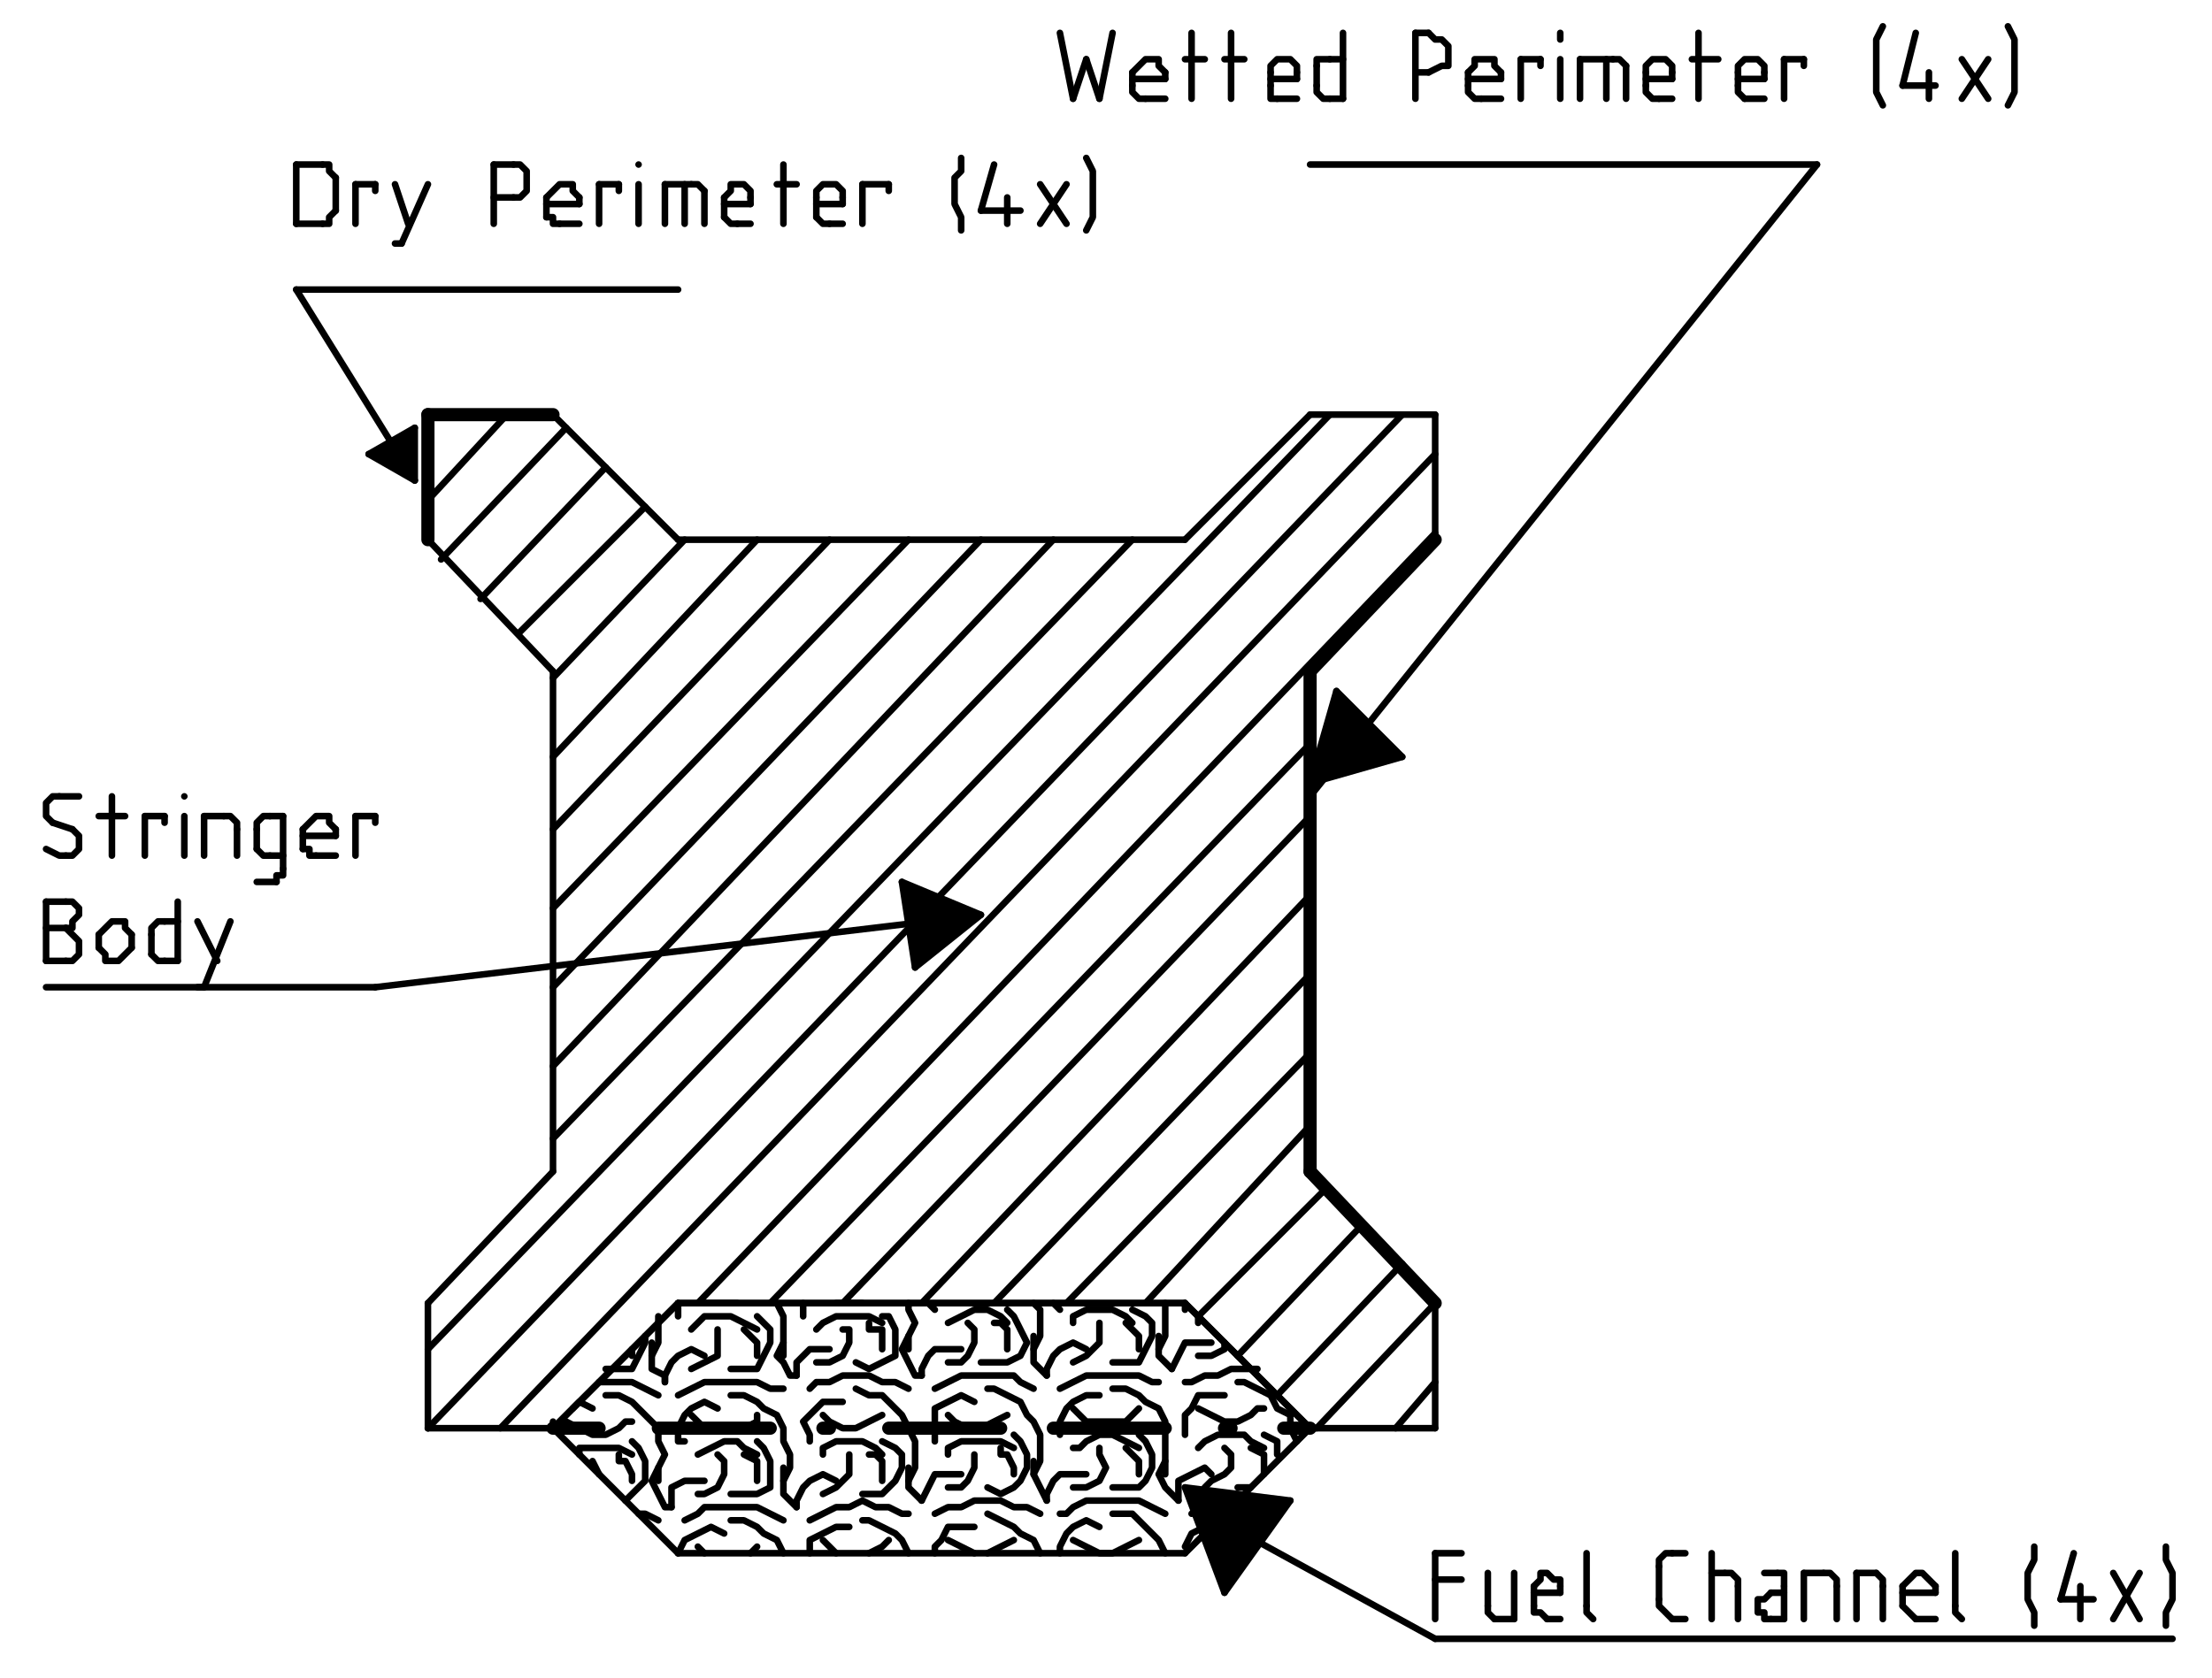 <?xml version="1.0" encoding="UTF-8" standalone="no"?>
<svg width="118.533mm" height="89.958mm"
 viewBox="0 0 336 255"
 xmlns="http://www.w3.org/2000/svg" xmlns:xlink="http://www.w3.org/1999/xlink"  version="1.2" baseProfile="tiny">
<title>Qt SVG Document</title>
<desc>Generated with Qt</desc>
<defs>
</defs>
<g fill="none" stroke="black" stroke-width="1" fill-rule="evenodd" stroke-linecap="square" stroke-linejoin="bevel" >

<g fill="#ffffff" fill-opacity="1" stroke="none" transform="matrix(1,0,0,1,0,0)"
font-family="MS Shell Dlg 2" font-size="8.25" font-weight="400" font-style="normal" 
>
<path vector-effect="none" fill-rule="evenodd" d="M0,0 L336,0 L336,255 L0,255 L0,0"/>
</g>

<g fill="#000000" fill-opacity="1" stroke="none" transform="matrix(1,0,0,1,0,0)"
font-family="MS Shell Dlg 2" font-size="8.25" font-weight="400" font-style="normal" 
>
<path vector-effect="none" fill-rule="evenodd" d="M186,242 L196,228 L180,226 L186,242"/>
</g>

<g fill="#000000" fill-opacity="1" stroke="none" transform="matrix(1,0,0,1,0,0)"
font-family="MS Shell Dlg 2" font-size="8.25" font-weight="400" font-style="normal" 
>
<path vector-effect="none" fill-rule="evenodd" d="M137,134 L139,147 L149,139 L137,134"/>
</g>

<g fill="#000000" fill-opacity="1" stroke="none" transform="matrix(1,0,0,1,0,0)"
font-family="MS Shell Dlg 2" font-size="8.25" font-weight="400" font-style="normal" 
>
<path vector-effect="none" fill-rule="evenodd" d="M213,115 L203,105 L199,119 L213,115"/>
</g>

<g fill="#000000" fill-opacity="1" stroke="none" transform="matrix(1,0,0,1,0,0)"
font-family="MS Shell Dlg 2" font-size="8.25" font-weight="400" font-style="normal" 
>
<path vector-effect="none" fill-rule="evenodd" d="M63,65 L56,69 L63,73 L63,65"/>
</g>

<g fill="none" stroke="#000000" stroke-opacity="1" stroke-width="1" stroke-linecap="round" stroke-linejoin="round" transform="matrix(1,0,0,1,0,0)"
font-family="MS Shell Dlg 2" font-size="8.25" font-weight="400" font-style="normal" 
>
<polyline fill="none" vector-effect="non-scaling-stroke" points="100,231 98,230 97,230 " />
<polyline fill="none" vector-effect="non-scaling-stroke" points="91,224 90,222 " />
<polyline fill="none" vector-effect="non-scaling-stroke" points="90,214 88,213 87,214 " />
<polyline fill="none" vector-effect="non-scaling-stroke" points="84,216 84,217 " />
<polyline fill="none" vector-effect="non-scaling-stroke" points="86,216 88,217 90,218 92,218 94,217 95,216 96,216 " />
<polyline fill="none" vector-effect="non-scaling-stroke" points="96,221 94,220 92,220 90,220 88,220 88,221 " />
<polyline fill="none" vector-effect="non-scaling-stroke" points="100,225 100,223 101,221 100,219 100,217 99,216 97,214 96,213 94,212 92,212 " />
<polyline fill="none" vector-effect="non-scaling-stroke" points="95,228 96,227 98,225 98,224 98,222 97,220 96,219 " />
<polyline fill="none" vector-effect="non-scaling-stroke" points="96,225 96,224 95,222 94,222 94,221 " />
<polyline fill="none" vector-effect="non-scaling-stroke" points="100,212 98,211 96,210 94,210 92,210 91,210 " />
<polyline fill="none" vector-effect="non-scaling-stroke" points="100,223 99,225 100,227 101,229 102,229 " />
<polyline fill="none" vector-effect="non-scaling-stroke" points="99,206 100,204 100,202 100,200 " />
<polyline fill="none" vector-effect="non-scaling-stroke" points="92,208 94,208 96,208 97,206 98,204 98,203 " />
<polyline fill="none" vector-effect="non-scaling-stroke" points="96,206 96,205 " />
<polyline fill="none" vector-effect="non-scaling-stroke" points="99,204 99,206 99,208 101,209 101,210 " />
<polyline fill="none" vector-effect="non-scaling-stroke" points="110,233 108,232 106,233 104,234 103,236 " />
<polyline fill="none" vector-effect="non-scaling-stroke" points="106,235 107,236 " />
<polyline fill="none" vector-effect="non-scaling-stroke" points="114,236 115,235 " />
<polyline fill="none" vector-effect="non-scaling-stroke" points="119,236 118,234 116,233 115,232 113,231 111,231 " />
<polyline fill="none" vector-effect="non-scaling-stroke" points="119,231 117,230 115,229 113,229 111,229 109,229 107,229 106,230 104,231 " />
<polyline fill="none" vector-effect="non-scaling-stroke" points="107,225 106,225 104,225 102,226 102,228 102,229 " />
<polyline fill="none" vector-effect="non-scaling-stroke" points="106,227 107,227 109,226 110,224 110,222 109,221 " />
<polyline fill="none" vector-effect="non-scaling-stroke" points="109,214 107,213 105,214 104,215 103,217 103,219 104,219 " />
<polyline fill="none" vector-effect="non-scaling-stroke" points="105,215 107,217 109,217 111,217 113,217 115,216 115,215 " />
<polyline fill="none" vector-effect="non-scaling-stroke" points="115,221 113,220 112,219 110,219 108,220 106,221 " />
<polyline fill="none" vector-effect="non-scaling-stroke" points="119,225 120,223 120,221 119,219 119,217 118,215 116,214 115,213 113,212 111,212 " />
<polyline fill="none" vector-effect="non-scaling-stroke" points="111,227 113,227 115,227 117,226 117,224 117,222 116,220 115,219 " />
<polyline fill="none" vector-effect="non-scaling-stroke" points="115,225 115,223 115,222 113,221 " />
<polyline fill="none" vector-effect="non-scaling-stroke" points="119,211 117,211 115,210 113,210 111,210 109,210 107,210 105,211 103,212 " />
<polyline fill="none" vector-effect="non-scaling-stroke" points="119,223 119,225 119,227 120,228 121,229 " />
<polyline fill="none" vector-effect="non-scaling-stroke" points="107,206 105,205 103,206 102,207 101,209 101,210 " />
<polyline fill="none" vector-effect="non-scaling-stroke" points="105,208 107,207 109,206 109,205 109,203 109,202 " />
<polyline fill="none" vector-effect="non-scaling-stroke" points="103,198 103,200 " />
<polyline fill="none" vector-effect="non-scaling-stroke" points="107,198 109,198 111,198 112,198 " />
<polyline fill="none" vector-effect="non-scaling-stroke" points="115,202 113,201 111,200 109,200 107,200 106,201 105,202 " />
<polyline fill="none" vector-effect="non-scaling-stroke" points="119,206 119,204 119,202 119,200 118,198 " />
<polyline fill="none" vector-effect="non-scaling-stroke" points="111,208 113,208 115,208 116,206 117,204 117,202 116,201 115,200 " />
<polyline fill="none" vector-effect="non-scaling-stroke" points="115,206 115,204 114,203 113,202 " />
<polyline fill="none" vector-effect="non-scaling-stroke" points="119,204 118,206 119,207 120,209 121,209 " />
<polyline fill="none" vector-effect="non-scaling-stroke" points="129,232 127,232 125,233 123,234 123,236 " />
<polyline fill="none" vector-effect="non-scaling-stroke" points="125,234 127,236 " />
<polyline fill="none" vector-effect="non-scaling-stroke" points="132,236 134,235 135,234 " />
<polyline fill="none" vector-effect="non-scaling-stroke" points="138,236 137,234 136,233 134,232 132,231 131,231 " />
<polyline fill="none" vector-effect="non-scaling-stroke" points="138,230 137,230 135,229 133,229 131,228 129,229 127,229 125,230 123,231 " />
<polyline fill="none" vector-effect="non-scaling-stroke" points="127,225 125,224 123,225 122,226 121,228 121,229 " />
<polyline fill="none" vector-effect="non-scaling-stroke" points="125,227 127,226 128,225 129,224 129,222 129,221 " />
<polyline fill="none" vector-effect="non-scaling-stroke" points="128,213 127,213 125,213 123,215 122,216 123,218 123,219 " />
<polyline fill="none" vector-effect="non-scaling-stroke" points="125,215 126,216 128,217 130,217 132,216 134,215 " />
<polyline fill="none" vector-effect="non-scaling-stroke" points="134,221 133,220 131,219 129,219 127,219 125,220 125,221 " />
<polyline fill="none" vector-effect="non-scaling-stroke" points="138,225 139,223 139,221 139,219 138,217 137,215 136,214 134,212 132,212 130,211 " />
<polyline fill="none" vector-effect="non-scaling-stroke" points="131,227 133,227 134,227 136,225 137,223 137,221 136,220 134,219 " />
<polyline fill="none" vector-effect="non-scaling-stroke" points="134,225 134,223 134,222 133,221 132,221 " />
<polyline fill="none" vector-effect="non-scaling-stroke" points="138,211 136,210 134,210 132,209 130,209 128,209 126,210 124,210 123,211 " />
<polyline fill="none" vector-effect="non-scaling-stroke" points="138,223 138,225 138,226 140,228 " />
<polyline fill="none" vector-effect="non-scaling-stroke" points="126,205 125,205 123,205 121,207 121,209 " />
<polyline fill="none" vector-effect="non-scaling-stroke" points="124,207 126,207 128,206 129,204 129,202 128,202 " />
<polyline fill="none" vector-effect="non-scaling-stroke" points="122,198 122,199 122,200 " />
<polyline fill="none" vector-effect="non-scaling-stroke" points="127,198 129,198 131,198 " />
<polyline fill="none" vector-effect="non-scaling-stroke" points="134,201 132,200 130,200 129,200 127,200 125,201 124,202 " />
<polyline fill="none" vector-effect="non-scaling-stroke" points="138,205 138,203 139,201 138,199 138,198 " />
<polyline fill="none" vector-effect="non-scaling-stroke" points="130,207 132,208 134,207 136,206 136,204 136,202 135,200 134,200 " />
<polyline fill="none" vector-effect="non-scaling-stroke" points="134,205 134,204 134,202 132,202 132,201 " />
<polyline fill="none" vector-effect="non-scaling-stroke" points="138,203 137,205 138,207 139,209 140,209 " />
<polyline fill="none" vector-effect="non-scaling-stroke" points="148,232 146,232 144,232 143,234 142,235 142,236 " />
<polyline fill="none" vector-effect="non-scaling-stroke" points="144,234 146,235 148,236 " />
<polyline fill="none" vector-effect="non-scaling-stroke" points="150,236 152,235 154,234 " />
<polyline fill="none" vector-effect="non-scaling-stroke" points="158,236 157,234 155,233 154,232 152,231 150,230 " />
<polyline fill="none" vector-effect="non-scaling-stroke" points="158,230 156,229 154,229 152,228 150,228 148,228 146,229 144,229 142,230 " />
<polyline fill="none" vector-effect="non-scaling-stroke" points="146,224 144,224 142,224 141,226 140,228 " />
<polyline fill="none" vector-effect="non-scaling-stroke" points="144,226 146,226 147,225 148,223 148,221 " />
<polyline fill="none" vector-effect="non-scaling-stroke" points="148,213 146,212 144,213 142,214 142,216 142,218 142,219 " />
<polyline fill="none" vector-effect="non-scaling-stroke" points="144,215 145,216 147,217 149,217 151,216 153,215 " />
<polyline fill="none" vector-effect="non-scaling-stroke" points="154,220 152,219 150,219 148,219 146,219 144,220 144,221 " />
<polyline fill="none" vector-effect="non-scaling-stroke" points="157,224 158,222 158,220 158,218 157,216 156,215 155,213 153,212 151,211 150,211 " />
<polyline fill="none" vector-effect="non-scaling-stroke" points="150,226 152,227 154,226 155,225 156,223 156,221 155,219 154,218 " />
<polyline fill="none" vector-effect="non-scaling-stroke" points="154,224 154,223 153,221 152,221 152,220 " />
<polyline fill="none" vector-effect="non-scaling-stroke" points="157,211 155,210 154,209 152,209 150,209 148,209 146,209 144,210 142,211 " />
<polyline fill="none" vector-effect="non-scaling-stroke" points="157,222 157,224 158,226 159,228 " />
<polyline fill="none" vector-effect="non-scaling-stroke" points="146,205 144,205 142,205 141,206 140,208 140,209 " />
<polyline fill="none" vector-effect="non-scaling-stroke" points="144,207 146,207 147,206 148,204 148,202 147,201 " />
<polyline fill="none" vector-effect="non-scaling-stroke" points="141,198 142,199 " />
<polyline fill="none" vector-effect="non-scaling-stroke" points="153,201 152,200 150,199 148,199 146,200 144,201 " />
<polyline fill="none" vector-effect="non-scaling-stroke" points="157,205 158,203 158,201 158,199 157,198 " />
<polyline fill="none" vector-effect="non-scaling-stroke" points="149,207 151,207 153,207 155,206 156,204 155,202 154,200 153,199 " />
<polyline fill="none" vector-effect="non-scaling-stroke" points="153,205 153,203 153,202 152,201 151,201 " />
<polyline fill="none" vector-effect="non-scaling-stroke" points="157,203 157,205 157,207 158,208 159,209 " />
<polyline fill="none" vector-effect="non-scaling-stroke" points="167,232 165,231 163,232 162,233 161,235 161,236 " />
<polyline fill="none" vector-effect="non-scaling-stroke" points="163,234 165,235 167,236 169,236 171,235 173,234 " />
<polyline fill="none" vector-effect="non-scaling-stroke" points="177,236 176,234 175,233 173,231 172,230 170,230 169,230 " />
<polyline fill="none" vector-effect="non-scaling-stroke" points="177,230 175,229 173,228 171,228 169,228 167,228 165,228 163,229 162,230 161,230 " />
<polyline fill="none" vector-effect="non-scaling-stroke" points="165,224 163,224 161,224 160,225 159,227 159,228 " />
<polyline fill="none" vector-effect="non-scaling-stroke" points="163,226 165,226 167,225 168,223 167,221 167,220 " />
<polyline fill="none" vector-effect="non-scaling-stroke" points="167,212 165,212 163,213 162,214 161,216 161,218 " />
<polyline fill="none" vector-effect="non-scaling-stroke" points="163,214 165,216 167,216 169,216 171,216 172,215 173,214 " />
<polyline fill="none" vector-effect="non-scaling-stroke" points="173,220 171,219 169,218 167,218 165,219 164,220 163,220 " />
<polyline fill="none" vector-effect="non-scaling-stroke" points="177,224 177,222 177,220 177,218 177,216 176,214 174,213 173,212 171,211 169,211 " />
<polyline fill="none" vector-effect="non-scaling-stroke" points="169,226 171,226 173,226 174,225 175,223 175,221 174,219 173,218 " />
<polyline fill="none" vector-effect="non-scaling-stroke" points="173,224 173,222 172,221 171,220 " />
<polyline fill="none" vector-effect="non-scaling-stroke" points="176,210 175,210 173,209 171,209 169,209 167,209 165,209 163,210 161,211 " />
<polyline fill="none" vector-effect="non-scaling-stroke" points="177,222 176,224 177,226 178,227 179,228 " />
<polyline fill="none" vector-effect="non-scaling-stroke" points="165,205 163,204 161,205 160,206 159,208 159,209 " />
<polyline fill="none" vector-effect="non-scaling-stroke" points="163,207 165,206 166,205 167,204 167,202 167,201 " />
<polyline fill="none" vector-effect="non-scaling-stroke" points="160,198 161,199 " />
<polyline fill="none" vector-effect="non-scaling-stroke" points="172,201 171,200 169,199 167,199 165,199 163,200 163,201 " />
<polyline fill="none" vector-effect="non-scaling-stroke" points="176,205 177,203 177,201 177,199 177,198 " />
<polyline fill="none" vector-effect="non-scaling-stroke" points="169,207 171,207 173,207 174,205 175,203 175,201 174,200 172,199 " />
<polyline fill="none" vector-effect="non-scaling-stroke" points="173,205 173,203 172,202 171,201 " />
<polyline fill="none" vector-effect="non-scaling-stroke" points="176,203 176,205 176,206 178,208 " />
<polyline fill="none" vector-effect="non-scaling-stroke" points="185,231 183,232 181,233 180,235 " />
<polyline fill="none" vector-effect="non-scaling-stroke" points="188,227 186,228 184,228 182,229 181,230 " />
<polyline fill="none" vector-effect="non-scaling-stroke" points="184,224 183,223 181,224 179,225 179,227 179,228 " />
<polyline fill="none" vector-effect="non-scaling-stroke" points="183,226 184,225 186,224 187,223 187,221 186,220 " />
<polyline fill="none" vector-effect="non-scaling-stroke" points="186,212 184,212 182,212 181,214 180,215 180,217 180,218 " />
<polyline fill="none" vector-effect="non-scaling-stroke" points="182,214 184,215 186,216 188,216 190,215 191,214 192,214 " />
<polyline fill="none" vector-effect="non-scaling-stroke" points="192,220 190,219 189,218 187,218 185,218 183,219 182,220 " />
<polyline fill="none" vector-effect="non-scaling-stroke" points="197,219 196,217 196,215 194,214 193,212 191,211 189,210 188,210 " />
<polyline fill="none" vector-effect="non-scaling-stroke" points="188,226 190,226 " />
<polyline fill="none" vector-effect="non-scaling-stroke" points="194,221 194,219 192,218 " />
<polyline fill="none" vector-effect="non-scaling-stroke" points="192,224 192,222 192,221 190,220 " />
<polyline fill="none" vector-effect="non-scaling-stroke" points="191,208 189,208 187,208 185,209 183,209 181,210 180,210 " />
<polyline fill="none" vector-effect="non-scaling-stroke" points="184,204 182,204 180,204 179,206 178,208 " />
<polyline fill="none" vector-effect="non-scaling-stroke" points="182,206 184,206 186,205 186,204 " />
<polyline fill="none" vector-effect="non-scaling-stroke" points="180,198 180,199 " />
<polyline fill="none" vector-effect="non-scaling-stroke" points="182,200 182,201 " />
<polyline fill="none" vector-effect="non-scaling-stroke" points="188,206 189,207 " />
<polyline fill="none" vector-effect="non-scaling-stroke" points="65,64 66,63 " />
<polyline fill="none" vector-effect="non-scaling-stroke" points="65,76 77,63 " />
<polyline fill="none" vector-effect="non-scaling-stroke" points="67,85 86,65 " />
<polyline fill="none" vector-effect="non-scaling-stroke" points="73,91 92,71 " />
<polyline fill="none" vector-effect="non-scaling-stroke" points="79,96 98,77 " />
<polyline fill="none" vector-effect="non-scaling-stroke" points="84,103 104,82 " />
<polyline fill="none" vector-effect="non-scaling-stroke" points="84,115 115,82 " />
<polyline fill="none" vector-effect="non-scaling-stroke" points="84,126 126,82 " />
<polyline fill="none" vector-effect="non-scaling-stroke" points="84,138 138,82 " />
<polyline fill="none" vector-effect="non-scaling-stroke" points="84,150 149,82 " />
<polyline fill="none" vector-effect="non-scaling-stroke" points="84,162 160,82 " />
<polyline fill="none" vector-effect="non-scaling-stroke" points="84,173 172,82 " />
<polyline fill="none" vector-effect="non-scaling-stroke" points="65,205 202,63 " />
<polyline fill="none" vector-effect="non-scaling-stroke" points="65,217 213,63 " />
<polyline fill="none" vector-effect="non-scaling-stroke" points="76,217 218,69 " />
<polyline fill="none" vector-effect="non-scaling-stroke" points="106,198 218,81 " />
<polyline fill="none" vector-effect="non-scaling-stroke" points="117,198 199,113 " />
<polyline fill="none" vector-effect="non-scaling-stroke" points="128,198 199,124 " />
<polyline fill="none" vector-effect="non-scaling-stroke" points="140,198 199,136 " />
<polyline fill="none" vector-effect="non-scaling-stroke" points="151,198 199,148 " />
<polyline fill="none" vector-effect="non-scaling-stroke" points="162,198 199,160 " />
<polyline fill="none" vector-effect="non-scaling-stroke" points="174,198 199,171 " />
<polyline fill="none" vector-effect="non-scaling-stroke" points="182,200 201,181 " />
<polyline fill="none" vector-effect="non-scaling-stroke" points="188,206 207,186 " />
<polyline fill="none" vector-effect="non-scaling-stroke" points="194,212 213,192 " />
<polyline fill="none" vector-effect="non-scaling-stroke" points="200,217 218,198 " />
<polyline fill="none" vector-effect="non-scaling-stroke" points="212,217 218,210 " />
<polyline fill="none" vector-effect="non-scaling-stroke" points="65,217 84,217 " />
<polyline fill="none" vector-effect="non-scaling-stroke" points="84,217 103,198 " />
<polyline fill="none" vector-effect="non-scaling-stroke" points="103,198 180,198 " />
<polyline fill="none" vector-effect="non-scaling-stroke" points="180,198 199,217 " />
<polyline fill="none" vector-effect="non-scaling-stroke" points="199,217 218,217 " />
<polyline fill="none" vector-effect="non-scaling-stroke" points="218,217 218,198 " />
<polyline fill="none" vector-effect="non-scaling-stroke" points="218,198 199,178 " />
<polyline fill="none" vector-effect="non-scaling-stroke" points="199,178 199,102 " />
<polyline fill="none" vector-effect="non-scaling-stroke" points="199,102 218,82 " />
<polyline fill="none" vector-effect="non-scaling-stroke" points="218,82 218,63 " />
<polyline fill="none" vector-effect="non-scaling-stroke" points="218,63 199,63 " />
<polyline fill="none" vector-effect="non-scaling-stroke" points="199,63 180,82 " />
<polyline fill="none" vector-effect="non-scaling-stroke" points="180,82 103,82 " />
<polyline fill="none" vector-effect="non-scaling-stroke" points="103,82 84,63 " />
<polyline fill="none" vector-effect="non-scaling-stroke" points="84,63 65,63 " />
<polyline fill="none" vector-effect="non-scaling-stroke" points="65,63 65,82 " />
<polyline fill="none" vector-effect="non-scaling-stroke" points="65,82 84,102 " />
<polyline fill="none" vector-effect="non-scaling-stroke" points="84,102 84,178 " />
<polyline fill="none" vector-effect="non-scaling-stroke" points="84,178 65,198 " />
<polyline fill="none" vector-effect="non-scaling-stroke" points="65,198 65,217 " />
</g>

<g fill="#000000" fill-opacity="1" stroke="none" transform="matrix(1,0,0,1,0,0)"
font-family="MS Shell Dlg 2" font-size="8.25" font-weight="400" font-style="normal" 
>
<path vector-effect="none" fill-rule="evenodd" d="M65.5,217 C65.5,217.276 65.276,217.5 65,217.5 C64.724,217.5 64.5,217.276 64.5,217 C64.5,216.724 64.724,216.5 65,216.5 C65.276,216.5 65.5,216.724 65.5,217 "/>
</g>

<g fill="none" stroke="#000000" stroke-opacity="1" stroke-width="1" stroke-linecap="round" stroke-linejoin="round" transform="matrix(1,0,0,1,0,0)"
font-family="MS Shell Dlg 2" font-size="8.25" font-weight="400" font-style="normal" 
>
<polyline fill="none" vector-effect="non-scaling-stroke" points="84,217 103,198 " />
<polyline fill="none" vector-effect="non-scaling-stroke" points="103,198 180,198 " />
<polyline fill="none" vector-effect="non-scaling-stroke" points="180,198 199,217 " />
<polyline fill="none" vector-effect="non-scaling-stroke" points="199,217 180,236 " />
<polyline fill="none" vector-effect="non-scaling-stroke" points="180,236 103,236 " />
<polyline fill="none" vector-effect="non-scaling-stroke" points="103,236 84,217 " />
</g>

<g fill="#000000" fill-opacity="1" stroke="none" transform="matrix(1,0,0,1,0,0)"
font-family="MS Shell Dlg 2" font-size="8.25" font-weight="400" font-style="normal" 
>
<path vector-effect="none" fill-rule="evenodd" d="M84.5,217 C84.5,217.276 84.276,217.5 84,217.5 C83.724,217.5 83.5,217.276 83.5,217 C83.5,216.724 83.724,216.5 84,216.5 C84.276,216.5 84.5,216.724 84.5,217 "/>
</g>

<g fill="none" stroke="#000000" stroke-opacity="1" stroke-width="1" stroke-linecap="round" stroke-linejoin="round" transform="matrix(1,0,0,1,0,0)"
font-family="MS Shell Dlg 2" font-size="8.25" font-weight="400" font-style="normal" 
>
<polyline fill="none" vector-effect="non-scaling-stroke" points="218,198 199,178 " />
<polyline fill="none" vector-effect="non-scaling-stroke" points="199,178 199,102 " />
<polyline fill="none" vector-effect="non-scaling-stroke" points="199,102 218,82 " />
</g>

<g fill="none" stroke="#000000" stroke-opacity="1" stroke-width="2" stroke-linecap="round" stroke-linejoin="round" transform="matrix(1,0,0,1,0,0)"
font-family="MS Shell Dlg 2" font-size="8.25" font-weight="400" font-style="normal" 
>
<polyline fill="none" vector-effect="none" points="218,198 199,178 " />
<polyline fill="none" vector-effect="none" points="199,178 199,102 " />
<polyline fill="none" vector-effect="none" points="199,102 218,82 " />
<polyline fill="none" vector-effect="none" points="84,63 65,63 " />
<polyline fill="none" vector-effect="none" points="65,63 65,82 " />
</g>

<g fill="none" stroke="#000000" stroke-opacity="1" stroke-width="1" stroke-linecap="round" stroke-linejoin="round" transform="matrix(1,0,0,1,0,0)"
font-family="MS Shell Dlg 2" font-size="8.25" font-weight="400" font-style="normal" 
>
<polyline fill="none" vector-effect="non-scaling-stroke" points="218,246 218,236 " />
<polyline fill="none" vector-effect="non-scaling-stroke" points="218,236 222,236 " />
<polyline fill="none" vector-effect="non-scaling-stroke" points="218,240 222,240 " />
<polyline fill="none" vector-effect="non-scaling-stroke" points="226,239 226,244 " />
<polyline fill="none" vector-effect="non-scaling-stroke" points="226,244 226,245 226,245 227,246 " />
<polyline fill="none" vector-effect="non-scaling-stroke" points="227,246 230,246 " />
<polyline fill="none" vector-effect="non-scaling-stroke" points="230,246 230,239 " />
<polyline fill="none" vector-effect="non-scaling-stroke" points="237,246 235,246 " />
<polyline fill="none" vector-effect="non-scaling-stroke" points="233,244 233,245 234,245 235,246 " />
<polyline fill="none" vector-effect="non-scaling-stroke" points="233,244 233,241 " />
<polyline fill="none" vector-effect="non-scaling-stroke" points="237,241 237,240 236,240 235,239 234,239 234,240 233,241 " />
<polyline fill="none" vector-effect="non-scaling-stroke" points="237,241 237,242 " />
<polyline fill="none" vector-effect="non-scaling-stroke" points="237,242 233,242 " />
<polyline fill="none" vector-effect="non-scaling-stroke" points="241,236 241,244 " />
<polyline fill="none" vector-effect="non-scaling-stroke" points="241,244 241,245 241,245 242,246 " />
<polyline fill="none" vector-effect="non-scaling-stroke" points="256,246 254,246 " />
<polyline fill="none" vector-effect="non-scaling-stroke" points="252,243 252,244 253,245 254,246 " />
<polyline fill="none" vector-effect="non-scaling-stroke" points="252,243 252,238 " />
<polyline fill="none" vector-effect="non-scaling-stroke" points="254,236 253,236 252,237 252,238 " />
<polyline fill="none" vector-effect="non-scaling-stroke" points="254,236 256,236 " />
<polyline fill="none" vector-effect="non-scaling-stroke" points="260,246 260,236 " />
<polyline fill="none" vector-effect="non-scaling-stroke" points="260,239 262,239 " />
<polyline fill="none" vector-effect="non-scaling-stroke" points="264,241 264,240 263,239 262,239 " />
<polyline fill="none" vector-effect="non-scaling-stroke" points="264,241 264,246 " />
<polyline fill="none" vector-effect="non-scaling-stroke" points="268,239 270,239 " />
<polyline fill="none" vector-effect="non-scaling-stroke" points="271,241 271,240 271,239 270,239 " />
<polyline fill="none" vector-effect="non-scaling-stroke" points="271,241 271,246 " />
<polyline fill="none" vector-effect="non-scaling-stroke" points="271,246 269,246 " />
<polyline fill="none" vector-effect="non-scaling-stroke" points="269,242 268,243 267,243 267,244 267,245 268,245 268,246 269,246 " />
<polyline fill="none" vector-effect="non-scaling-stroke" points="269,242 271,242 " />
<polyline fill="none" vector-effect="non-scaling-stroke" points="274,246 274,239 " />
<polyline fill="none" vector-effect="non-scaling-stroke" points="274,239 277,239 " />
<polyline fill="none" vector-effect="non-scaling-stroke" points="279,241 279,240 278,239 277,239 " />
<polyline fill="none" vector-effect="non-scaling-stroke" points="279,241 279,246 " />
<polyline fill="none" vector-effect="non-scaling-stroke" points="282,246 282,239 " />
<polyline fill="none" vector-effect="non-scaling-stroke" points="282,239 285,239 " />
<polyline fill="none" vector-effect="non-scaling-stroke" points="286,241 286,240 285,239 285,239 " />
<polyline fill="none" vector-effect="non-scaling-stroke" points="286,241 286,246 " />
<polyline fill="none" vector-effect="non-scaling-stroke" points="294,246 291,246 " />
<polyline fill="none" vector-effect="non-scaling-stroke" points="289,244 290,245 290,245 291,246 " />
<polyline fill="none" vector-effect="non-scaling-stroke" points="289,244 289,241 " />
<polyline fill="none" vector-effect="non-scaling-stroke" points="294,241 293,240 293,240 292,239 291,239 290,240 289,241 " />
<polyline fill="none" vector-effect="non-scaling-stroke" points="294,241 294,242 " />
<polyline fill="none" vector-effect="non-scaling-stroke" points="294,242 289,242 " />
<polyline fill="none" vector-effect="non-scaling-stroke" points="297,236 297,244 " />
<polyline fill="none" vector-effect="non-scaling-stroke" points="297,244 297,245 297,245 298,246 " />
<polyline fill="none" vector-effect="non-scaling-stroke" points="309,235 309,237 308,239 308,241 308,243 309,245 309,247 " />
<polyline fill="none" vector-effect="non-scaling-stroke" points="315,236 313,243 " />
<polyline fill="none" vector-effect="non-scaling-stroke" points="313,243 318,243 " />
<polyline fill="none" vector-effect="non-scaling-stroke" points="316,241 316,246 " />
<polyline fill="none" vector-effect="non-scaling-stroke" points="321,246 325,239 " />
<polyline fill="none" vector-effect="non-scaling-stroke" points="321,239 325,246 " />
<polyline fill="none" vector-effect="non-scaling-stroke" points="329,247 329,245 330,243 330,241 330,239 329,237 329,235 " />
<polyline fill="none" vector-effect="non-scaling-stroke" points="161,5 163,15 " />
<polyline fill="none" vector-effect="non-scaling-stroke" points="163,15 165,9 " />
<polyline fill="none" vector-effect="non-scaling-stroke" points="165,9 167,15 " />
<polyline fill="none" vector-effect="non-scaling-stroke" points="167,15 169,5 " />
<polyline fill="none" vector-effect="non-scaling-stroke" points="177,15 174,15 " />
<polyline fill="none" vector-effect="non-scaling-stroke" points="172,13 172,14 173,15 174,15 " />
<polyline fill="none" vector-effect="non-scaling-stroke" points="172,13 172,11 " />
<polyline fill="none" vector-effect="non-scaling-stroke" points="177,11 176,10 176,9 175,9 174,9 173,10 172,11 " />
<polyline fill="none" vector-effect="non-scaling-stroke" points="177,11 177,12 " />
<polyline fill="none" vector-effect="non-scaling-stroke" points="177,12 172,12 " />
<polyline fill="none" vector-effect="non-scaling-stroke" points="181,15 181,5 " />
<polyline fill="none" vector-effect="non-scaling-stroke" points="180,9 183,9 " />
<polyline fill="none" vector-effect="non-scaling-stroke" points="187,15 187,5 " />
<polyline fill="none" vector-effect="non-scaling-stroke" points="186,9 189,9 " />
<polyline fill="none" vector-effect="non-scaling-stroke" points="197,15 194,15 " />
<polyline fill="none" vector-effect="non-scaling-stroke" points="193,13 193,14 193,15 194,15 " />
<polyline fill="none" vector-effect="non-scaling-stroke" points="193,13 193,11 " />
<polyline fill="none" vector-effect="non-scaling-stroke" points="197,11 197,10 196,9 195,9 194,9 193,10 193,11 " />
<polyline fill="none" vector-effect="non-scaling-stroke" points="197,11 197,12 " />
<polyline fill="none" vector-effect="non-scaling-stroke" points="197,12 193,12 " />
<polyline fill="none" vector-effect="non-scaling-stroke" points="204,5 204,15 " />
<polyline fill="none" vector-effect="non-scaling-stroke" points="204,15 202,15 " />
<polyline fill="none" vector-effect="non-scaling-stroke" points="200,13 200,14 201,15 202,15 " />
<polyline fill="none" vector-effect="non-scaling-stroke" points="200,13 200,10 " />
<polyline fill="none" vector-effect="non-scaling-stroke" points="202,9 201,9 200,9 200,10 " />
<polyline fill="none" vector-effect="non-scaling-stroke" points="202,9 204,9 " />
<polyline fill="none" vector-effect="non-scaling-stroke" points="215,15 215,5 " />
<polyline fill="none" vector-effect="non-scaling-stroke" points="215,5 217,5 " />
<polyline fill="none" vector-effect="non-scaling-stroke" points="217,11 219,10 220,10 220,8 220,7 219,6 218,6 217,5 " />
<polyline fill="none" vector-effect="non-scaling-stroke" points="217,11 215,11 " />
<polyline fill="none" vector-effect="non-scaling-stroke" points="228,15 225,15 " />
<polyline fill="none" vector-effect="non-scaling-stroke" points="223,13 223,14 224,15 225,15 " />
<polyline fill="none" vector-effect="non-scaling-stroke" points="223,13 223,11 " />
<polyline fill="none" vector-effect="non-scaling-stroke" points="228,11 227,10 227,9 226,9 224,9 224,10 223,11 " />
<polyline fill="none" vector-effect="non-scaling-stroke" points="228,11 228,12 " />
<polyline fill="none" vector-effect="non-scaling-stroke" points="228,12 223,12 " />
<polyline fill="none" vector-effect="non-scaling-stroke" points="231,15 231,9 " />
<polyline fill="none" vector-effect="non-scaling-stroke" points="231,9 234,9 " />
<polyline fill="none" vector-effect="non-scaling-stroke" points="234,9 234,10 " />
<polyline fill="none" vector-effect="non-scaling-stroke" points="237,15 237,9 " />
<polyline fill="none" vector-effect="non-scaling-stroke" points="237,6 237,5 " />
<polyline fill="none" vector-effect="non-scaling-stroke" points="244,15 244,9 " />
<polyline fill="none" vector-effect="non-scaling-stroke" points="240,15 240,9 " />
<polyline fill="none" vector-effect="non-scaling-stroke" points="240,9 245,9 " />
<polyline fill="none" vector-effect="non-scaling-stroke" points="247,10 247,10 246,9 245,9 " />
<polyline fill="none" vector-effect="non-scaling-stroke" points="247,10 247,15 " />
<polyline fill="none" vector-effect="non-scaling-stroke" points="254,15 252,15 " />
<polyline fill="none" vector-effect="non-scaling-stroke" points="250,13 250,14 251,15 251,15 252,15 " />
<polyline fill="none" vector-effect="non-scaling-stroke" points="250,13 250,11 " />
<polyline fill="none" vector-effect="non-scaling-stroke" points="254,11 254,10 253,9 252,9 251,9 250,10 250,11 " />
<polyline fill="none" vector-effect="non-scaling-stroke" points="254,11 254,12 " />
<polyline fill="none" vector-effect="non-scaling-stroke" points="254,12 250,12 " />
<polyline fill="none" vector-effect="non-scaling-stroke" points="258,15 258,5 " />
<polyline fill="none" vector-effect="non-scaling-stroke" points="257,9 261,9 " />
<polyline fill="none" vector-effect="non-scaling-stroke" points="268,15 265,15 " />
<polyline fill="none" vector-effect="non-scaling-stroke" points="264,13 264,14 265,15 265,15 " />
<polyline fill="none" vector-effect="non-scaling-stroke" points="264,13 264,11 " />
<polyline fill="none" vector-effect="non-scaling-stroke" points="268,11 268,10 267,9 266,9 265,9 264,10 264,11 " />
<polyline fill="none" vector-effect="non-scaling-stroke" points="268,11 268,12 " />
<polyline fill="none" vector-effect="non-scaling-stroke" points="268,12 264,12 " />
<polyline fill="none" vector-effect="non-scaling-stroke" points="271,15 271,9 " />
<polyline fill="none" vector-effect="non-scaling-stroke" points="271,9 274,9 " />
<polyline fill="none" vector-effect="non-scaling-stroke" points="274,9 274,10 " />
<polyline fill="none" vector-effect="non-scaling-stroke" points="286,4 285,6 285,8 285,10 285,12 285,14 286,16 " />
<polyline fill="none" vector-effect="non-scaling-stroke" points="291,5 289,13 " />
<polyline fill="none" vector-effect="non-scaling-stroke" points="289,13 294,13 " />
<polyline fill="none" vector-effect="non-scaling-stroke" points="293,11 293,15 " />
<polyline fill="none" vector-effect="non-scaling-stroke" points="298,15 302,9 " />
<polyline fill="none" vector-effect="non-scaling-stroke" points="298,9 302,15 " />
<polyline fill="none" vector-effect="non-scaling-stroke" points="305,16 306,14 306,12 306,10 306,8 306,6 305,4 " />
<polyline fill="none" vector-effect="non-scaling-stroke" points="45,34 49,34 " />
<polyline fill="none" vector-effect="non-scaling-stroke" points="49,34 50,34 50,33 51,32 " />
<polyline fill="none" vector-effect="non-scaling-stroke" points="51,32 51,27 " />
<polyline fill="none" vector-effect="non-scaling-stroke" points="51,27 50,26 50,25 49,25 " />
<polyline fill="none" vector-effect="non-scaling-stroke" points="49,25 45,25 " />
<polyline fill="none" vector-effect="non-scaling-stroke" points="45,25 45,34 " />
<polyline fill="none" vector-effect="non-scaling-stroke" points="54,34 54,28 " />
<polyline fill="none" vector-effect="non-scaling-stroke" points="54,28 57,28 " />
<polyline fill="none" vector-effect="non-scaling-stroke" points="57,28 57,29 " />
<polyline fill="none" vector-effect="non-scaling-stroke" points="65,28 61,37 " />
<polyline fill="none" vector-effect="non-scaling-stroke" points="61,37 60,37 " />
<polyline fill="none" vector-effect="non-scaling-stroke" points="60,28 62,34 " />
<polyline fill="none" vector-effect="non-scaling-stroke" points="75,34 75,25 " />
<polyline fill="none" vector-effect="non-scaling-stroke" points="75,25 78,25 " />
<polyline fill="none" vector-effect="non-scaling-stroke" points="78,30 79,30 80,29 80,28 80,26 79,25 78,25 " />
<polyline fill="none" vector-effect="non-scaling-stroke" points="78,30 75,30 " />
<polyline fill="none" vector-effect="non-scaling-stroke" points="88,34 85,34 " />
<polyline fill="none" vector-effect="non-scaling-stroke" points="83,33 84,33 84,34 85,34 " />
<polyline fill="none" vector-effect="non-scaling-stroke" points="83,33 83,30 " />
<polyline fill="none" vector-effect="non-scaling-stroke" points="88,30 87,29 87,28 86,28 85,28 84,29 83,30 " />
<polyline fill="none" vector-effect="non-scaling-stroke" points="88,30 88,31 " />
<polyline fill="none" vector-effect="non-scaling-stroke" points="88,31 83,31 " />
<polyline fill="none" vector-effect="non-scaling-stroke" points="91,34 91,28 " />
<polyline fill="none" vector-effect="non-scaling-stroke" points="91,28 94,28 " />
<polyline fill="none" vector-effect="non-scaling-stroke" points="94,28 94,29 " />
<polyline fill="none" vector-effect="non-scaling-stroke" points="97,34 97,28 " />
</g>

<g fill="#000000" fill-opacity="1" stroke="none" transform="matrix(1,0,0,1,0,0)"
font-family="MS Shell Dlg 2" font-size="8.25" font-weight="400" font-style="normal" 
>
<path vector-effect="none" fill-rule="evenodd" d="M97.5,25 C97.5,25.276 97.276,25.5 97,25.5 C96.724,25.5 96.5,25.276 96.5,25 C96.5,24.724 96.724,24.5 97,24.5 C97.276,24.5 97.5,24.724 97.5,25 "/>
</g>

<g fill="none" stroke="#000000" stroke-opacity="1" stroke-width="1" stroke-linecap="round" stroke-linejoin="round" transform="matrix(1,0,0,1,0,0)"
font-family="MS Shell Dlg 2" font-size="8.25" font-weight="400" font-style="normal" 
>
<polyline fill="none" vector-effect="non-scaling-stroke" points="104,34 104,28 " />
<polyline fill="none" vector-effect="non-scaling-stroke" points="101,34 101,28 " />
<polyline fill="none" vector-effect="non-scaling-stroke" points="101,28 105,28 " />
<polyline fill="none" vector-effect="non-scaling-stroke" points="107,29 107,29 106,28 105,28 " />
<polyline fill="none" vector-effect="non-scaling-stroke" points="107,29 107,34 " />
<polyline fill="none" vector-effect="non-scaling-stroke" points="114,34 112,34 " />
<polyline fill="none" vector-effect="non-scaling-stroke" points="110,33 110,33 111,34 112,34 " />
<polyline fill="none" vector-effect="non-scaling-stroke" points="110,33 110,30 " />
<polyline fill="none" vector-effect="non-scaling-stroke" points="114,30 114,29 113,28 112,28 111,28 111,29 110,30 " />
<polyline fill="none" vector-effect="non-scaling-stroke" points="114,30 114,31 " />
<polyline fill="none" vector-effect="non-scaling-stroke" points="114,31 110,31 " />
<polyline fill="none" vector-effect="non-scaling-stroke" points="119,34 119,25 " />
<polyline fill="none" vector-effect="non-scaling-stroke" points="118,28 121,28 " />
<polyline fill="none" vector-effect="non-scaling-stroke" points="128,34 126,34 " />
<polyline fill="none" vector-effect="non-scaling-stroke" points="124,33 124,33 125,34 126,34 " />
<polyline fill="none" vector-effect="non-scaling-stroke" points="124,33 124,30 " />
<polyline fill="none" vector-effect="non-scaling-stroke" points="128,30 128,29 127,28 126,28 125,28 124,29 124,30 " />
<polyline fill="none" vector-effect="non-scaling-stroke" points="128,30 128,31 " />
<polyline fill="none" vector-effect="non-scaling-stroke" points="128,31 124,31 " />
<polyline fill="none" vector-effect="non-scaling-stroke" points="131,34 131,28 " />
<polyline fill="none" vector-effect="non-scaling-stroke" points="131,28 135,28 " />
<polyline fill="none" vector-effect="non-scaling-stroke" points="135,28 135,29 " />
<polyline fill="none" vector-effect="non-scaling-stroke" points="146,24 146,26 145,27 145,29 145,31 146,33 146,35 " />
<polyline fill="none" vector-effect="non-scaling-stroke" points="151,25 149,32 " />
<polyline fill="none" vector-effect="non-scaling-stroke" points="149,32 155,32 " />
<polyline fill="none" vector-effect="non-scaling-stroke" points="153,30 153,34 " />
<polyline fill="none" vector-effect="non-scaling-stroke" points="158,34 162,28 " />
<polyline fill="none" vector-effect="non-scaling-stroke" points="158,28 162,34 " />
<polyline fill="none" vector-effect="non-scaling-stroke" points="165,35 166,33 166,31 166,29 166,27 166,26 165,24 " />
<polyline fill="none" vector-effect="non-scaling-stroke" points="199,25 276,25 " />
<polyline fill="none" vector-effect="non-scaling-stroke" points="276,25 199,121 " />
<polyline fill="none" vector-effect="non-scaling-stroke" points="103,44 45,44 " />
<polyline fill="none" vector-effect="non-scaling-stroke" points="45,44 63,73 " />
<polyline fill="none" vector-effect="non-scaling-stroke" points="330,249 218,249 " />
<polyline fill="none" vector-effect="non-scaling-stroke" points="218,249 187,232 " />
<polyline fill="none" vector-effect="non-scaling-stroke" points="180,226 186,242 " />
<polyline fill="none" vector-effect="non-scaling-stroke" points="186,242 196,228 " />
<polyline fill="none" vector-effect="non-scaling-stroke" points="196,228 180,226 " />
<polyline fill="none" vector-effect="non-scaling-stroke" points="199,119 213,115 " />
<polyline fill="none" vector-effect="non-scaling-stroke" points="213,115 203,105 " />
<polyline fill="none" vector-effect="non-scaling-stroke" points="203,105 199,119 " />
<polyline fill="none" vector-effect="non-scaling-stroke" points="63,73 63,65 " />
<polyline fill="none" vector-effect="non-scaling-stroke" points="63,65 56,69 " />
<polyline fill="none" vector-effect="non-scaling-stroke" points="56,69 63,73 " />
<polyline fill="none" vector-effect="non-scaling-stroke" points="7,129 9,130 10,130 " />
<polyline fill="none" vector-effect="non-scaling-stroke" points="10,130 11,130 12,129 12,128 12,127 11,126 " />
<polyline fill="none" vector-effect="non-scaling-stroke" points="11,126 8,125 " />
<polyline fill="none" vector-effect="non-scaling-stroke" points="9,121 8,121 7,122 7,123 7,124 8,125 " />
<polyline fill="none" vector-effect="non-scaling-stroke" points="12,121 10,121 9,121 " />
<polyline fill="none" vector-effect="non-scaling-stroke" points="17,130 17,121 " />
<polyline fill="none" vector-effect="non-scaling-stroke" points="15,124 19,124 " />
<polyline fill="none" vector-effect="non-scaling-stroke" points="22,130 22,124 " />
<polyline fill="none" vector-effect="non-scaling-stroke" points="22,124 25,124 " />
<polyline fill="none" vector-effect="non-scaling-stroke" points="25,124 25,125 " />
<polyline fill="none" vector-effect="non-scaling-stroke" points="28,130 28,124 " />
</g>

<g fill="#000000" fill-opacity="1" stroke="none" transform="matrix(1,0,0,1,0,0)"
font-family="MS Shell Dlg 2" font-size="8.25" font-weight="400" font-style="normal" 
>
<path vector-effect="none" fill-rule="evenodd" d="M28.5,121 C28.5,121.276 28.276,121.5 28,121.5 C27.724,121.5 27.5,121.276 27.5,121 C27.5,120.724 27.724,120.5 28,120.5 C28.276,120.5 28.5,120.724 28.5,121 "/>
</g>

<g fill="none" stroke="#000000" stroke-opacity="1" stroke-width="1" stroke-linecap="round" stroke-linejoin="round" transform="matrix(1,0,0,1,0,0)"
font-family="MS Shell Dlg 2" font-size="8.25" font-weight="400" font-style="normal" 
>
<polyline fill="none" vector-effect="non-scaling-stroke" points="31,130 31,124 " />
<polyline fill="none" vector-effect="non-scaling-stroke" points="31,124 34,124 " />
<polyline fill="none" vector-effect="non-scaling-stroke" points="36,126 36,125 35,124 34,124 " />
<polyline fill="none" vector-effect="non-scaling-stroke" points="36,126 36,130 " />
<polyline fill="none" vector-effect="non-scaling-stroke" points="39,134 42,134 " />
<polyline fill="none" vector-effect="non-scaling-stroke" points="42,134 42,133 43,133 43,132 " />
<polyline fill="none" vector-effect="non-scaling-stroke" points="43,132 43,124 " />
<polyline fill="none" vector-effect="non-scaling-stroke" points="43,124 41,124 " />
<polyline fill="none" vector-effect="non-scaling-stroke" points="41,124 40,124 39,125 39,125 39,126 " />
<polyline fill="none" vector-effect="non-scaling-stroke" points="39,126 39,129 " />
<polyline fill="none" vector-effect="non-scaling-stroke" points="39,129 39,129 40,130 40,130 41,130 " />
<polyline fill="none" vector-effect="non-scaling-stroke" points="41,130 43,130 " />
<polyline fill="none" vector-effect="non-scaling-stroke" points="51,130 48,130 " />
<polyline fill="none" vector-effect="non-scaling-stroke" points="46,129 47,129 47,130 48,130 " />
<polyline fill="none" vector-effect="non-scaling-stroke" points="46,129 46,126 " />
<polyline fill="none" vector-effect="non-scaling-stroke" points="51,126 50,125 50,124 49,124 48,124 47,125 46,126 " />
<polyline fill="none" vector-effect="non-scaling-stroke" points="51,126 51,127 " />
<polyline fill="none" vector-effect="non-scaling-stroke" points="51,127 46,127 " />
<polyline fill="none" vector-effect="non-scaling-stroke" points="54,130 54,124 " />
<polyline fill="none" vector-effect="non-scaling-stroke" points="54,124 57,124 " />
<polyline fill="none" vector-effect="non-scaling-stroke" points="57,124 57,125 " />
<polyline fill="none" vector-effect="non-scaling-stroke" points="10,141 7,141 " />
<polyline fill="none" vector-effect="non-scaling-stroke" points="10,141 11,141 11,140 12,139 12,138 11,137 10,137 " />
<polyline fill="none" vector-effect="non-scaling-stroke" points="10,137 7,137 " />
<polyline fill="none" vector-effect="non-scaling-stroke" points="7,137 7,146 " />
<polyline fill="none" vector-effect="non-scaling-stroke" points="7,146 10,146 " />
<polyline fill="none" vector-effect="non-scaling-stroke" points="10,146 11,146 12,145 12,144 12,143 11,142 10,141 " />
<polyline fill="none" vector-effect="non-scaling-stroke" points="15,144 16,145 16,146 17,146 18,146 19,145 20,144 " />
<polyline fill="none" vector-effect="non-scaling-stroke" points="15,144 15,142 " />
<polyline fill="none" vector-effect="non-scaling-stroke" points="20,142 19,141 19,140 18,140 17,140 16,141 15,142 " />
<polyline fill="none" vector-effect="non-scaling-stroke" points="20,142 20,144 " />
<polyline fill="none" vector-effect="non-scaling-stroke" points="27,137 27,146 " />
<polyline fill="none" vector-effect="non-scaling-stroke" points="27,146 25,146 " />
<polyline fill="none" vector-effect="non-scaling-stroke" points="23,145 23,145 24,146 24,146 25,146 " />
<polyline fill="none" vector-effect="non-scaling-stroke" points="23,145 23,142 " />
<polyline fill="none" vector-effect="non-scaling-stroke" points="25,140 24,140 23,141 23,141 23,142 " />
<polyline fill="none" vector-effect="non-scaling-stroke" points="25,140 27,140 " />
<polyline fill="none" vector-effect="non-scaling-stroke" points="35,140 31,150 " />
<polyline fill="none" vector-effect="non-scaling-stroke" points="31,150 30,150 " />
<polyline fill="none" vector-effect="non-scaling-stroke" points="30,140 33,146 " />
<polyline fill="none" vector-effect="non-scaling-stroke" points="7,150 57,150 " />
<polyline fill="none" vector-effect="non-scaling-stroke" points="57,150 141,140 " />
<polyline fill="none" vector-effect="non-scaling-stroke" points="149,139 137,134 " />
<polyline fill="none" vector-effect="non-scaling-stroke" points="137,134 139,147 " />
<polyline fill="none" vector-effect="non-scaling-stroke" points="139,147 149,139 " />
</g>

<g fill="none" stroke="#000000" stroke-opacity="1" stroke-width="2" stroke-linecap="round" stroke-linejoin="round" transform="matrix(1,0,0,1,0,0)"
font-family="MS Shell Dlg 2" font-size="8.25" font-weight="400" font-style="normal" 
>
<polyline fill="none" vector-effect="none" points="84,217 91,217 " />
<polyline fill="none" vector-effect="none" points="100,217 117,217 " />
<polyline fill="none" vector-effect="none" points="125,217 126,217 " />
<polyline fill="none" vector-effect="none" points="135,217 152,217 " />
<polyline fill="none" vector-effect="none" points="160,217 177,217 " />
<polyline fill="none" vector-effect="none" points="186,217 187,217 " />
<polyline fill="none" vector-effect="none" points="195,217 199,217 " />
</g>
</g>
</svg>
